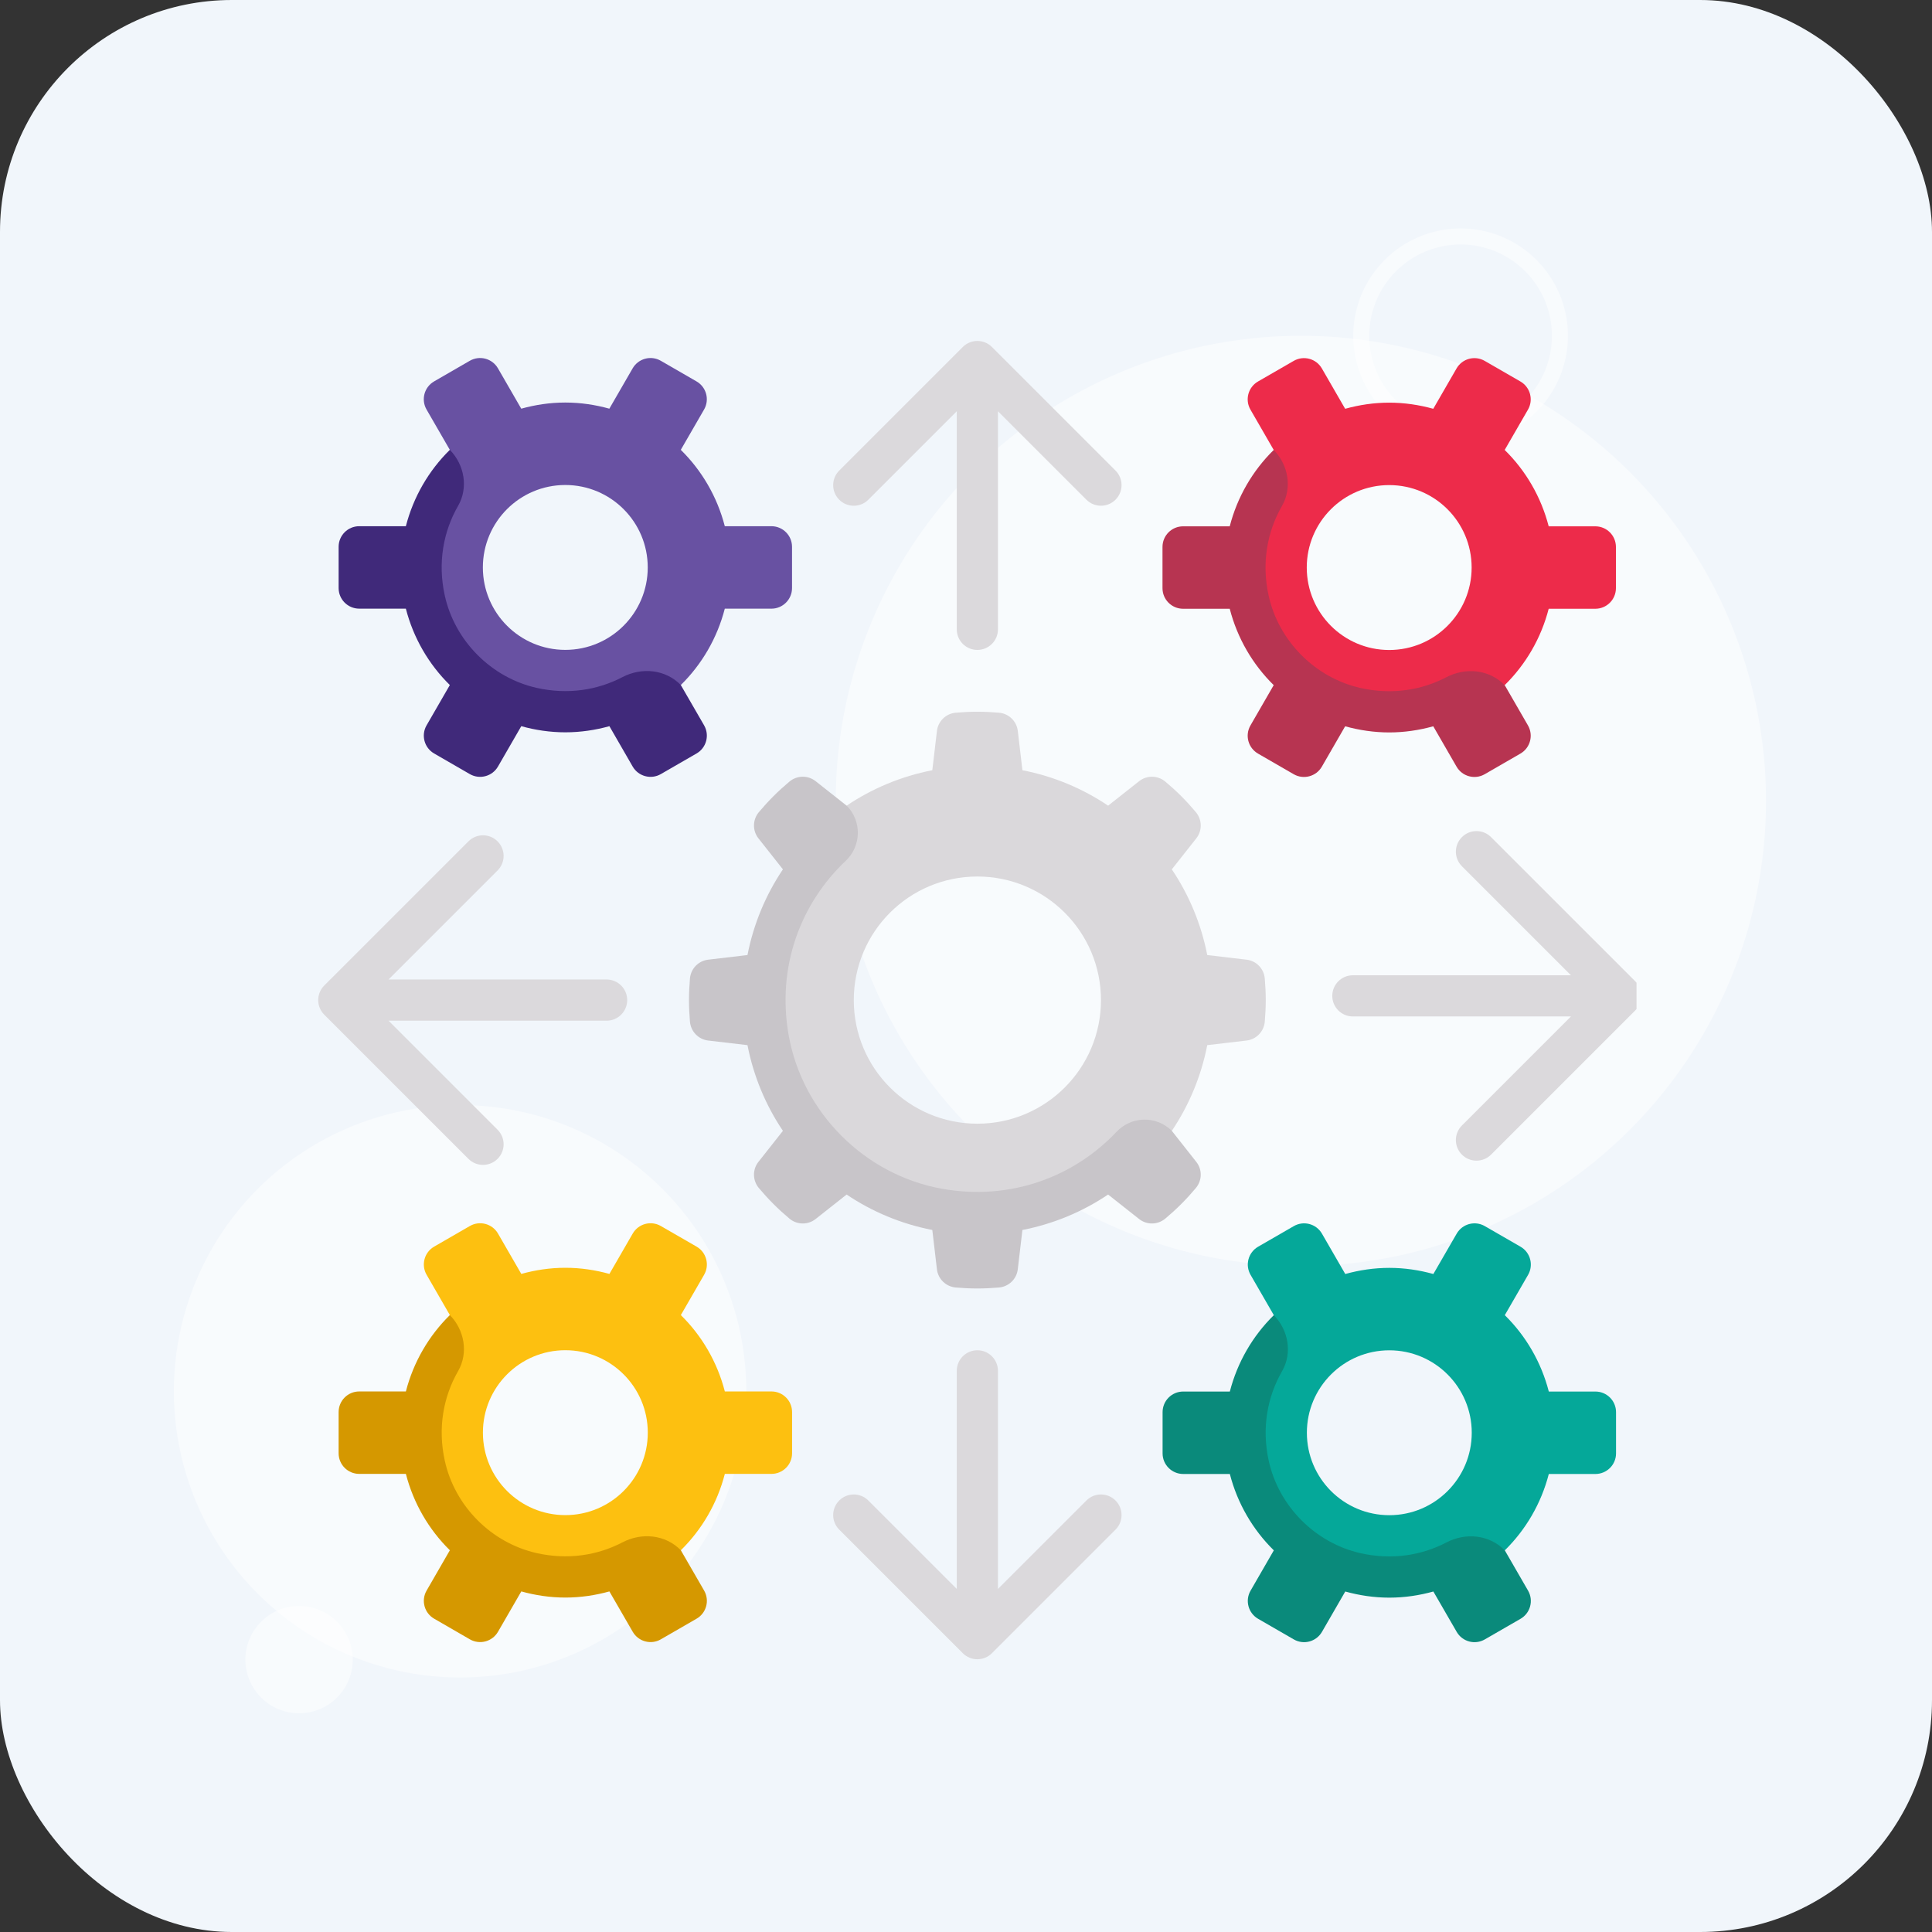 <svg width="85" height="85" viewBox="0 0 85 85" fill="none" xmlns="http://www.w3.org/2000/svg">
<rect x="0" y="0" width="85" height="85" fill="#333333" stroke="none"/>
<rect width="85" height="85" rx="10.2" fill="#F1F6FB"/>
<g clip-path="url(#clip0_68_11181)">
<circle cx="57.234" cy="35.237" r="20.464" fill="white" fill-opacity="0.5"/>
<circle cx="20.242" cy="61.211" r="12.593" fill="white" fill-opacity="0.5"/>
<circle cx="64.26" cy="14.774" r="4.37" stroke="white" stroke-opacity="0.5" stroke-width="0.706"/>
<circle cx="13.158" cy="73.017" r="2.361" fill="white" fill-opacity="0.5"/>
<g clip-path="url(#clip1_68_11181)">
<path d="M71.944 43.173L65.6 36.83C65.246 36.476 64.672 36.476 64.318 36.83C63.964 37.184 63.964 37.757 64.318 38.111L69.115 42.908H59.522C59.021 42.908 58.615 43.314 58.615 43.814C58.615 44.315 59.021 44.72 59.522 44.72H69.115L64.318 49.517C63.964 49.871 63.964 50.445 64.318 50.799C64.495 50.976 64.727 51.064 64.959 51.064C65.191 51.064 65.423 50.976 65.6 50.799L71.944 44.455C72.297 44.101 72.297 43.528 71.944 43.173Z" fill="#DBD9DC"/>
<path d="M43.641 15.266C43.287 14.912 42.713 14.912 42.359 15.266L36.922 20.703C36.568 21.057 36.568 21.631 36.922 21.985C37.276 22.339 37.849 22.339 38.203 21.985L42.094 18.094V27.688C42.094 28.188 42.499 28.594 43 28.594C43.501 28.594 43.906 28.188 43.906 27.688V18.094L47.797 21.985C47.974 22.162 48.206 22.25 48.438 22.25C48.669 22.25 48.901 22.162 49.078 21.985C49.432 21.631 49.432 21.057 49.078 20.703L43.641 15.266Z" fill="#DBD9DC"/>
<path d="M47.797 66.016L43.906 69.906V60.312C43.906 59.812 43.501 59.406 43 59.406C42.499 59.406 42.094 59.812 42.094 60.312V69.906L38.203 66.016C37.849 65.662 37.276 65.662 36.922 66.016C36.568 66.37 36.568 66.943 36.922 67.297L42.359 72.734C42.536 72.911 42.768 73 43 73C43.232 73 43.464 72.912 43.641 72.734L49.078 67.297C49.432 66.943 49.432 66.369 49.078 66.016C48.724 65.662 48.151 65.662 47.797 66.016Z" fill="#DBD9DC"/>
<path d="M26.688 43.094H17.094L21.891 38.297C22.245 37.943 22.245 37.37 21.891 37.016C21.537 36.662 20.963 36.662 20.609 37.016L14.265 43.359C13.912 43.714 13.912 44.287 14.265 44.641L20.609 50.985C20.786 51.162 21.018 51.25 21.25 51.25C21.482 51.25 21.714 51.162 21.891 50.985C22.245 50.631 22.245 50.057 21.891 49.703L17.094 44.906H26.688C27.188 44.906 27.594 44.501 27.594 44C27.594 43.5 27.188 43.094 26.688 43.094Z" fill="#DBD9DC"/>
<path d="M55.645 43.05C55.608 42.619 55.274 42.272 54.844 42.222L53.114 42.018C52.846 40.645 52.309 39.368 51.555 38.248L52.633 36.883C52.901 36.543 52.891 36.062 52.613 35.731C52.411 35.49 52.198 35.255 51.972 35.029C51.745 34.802 51.51 34.59 51.27 34.388C50.938 34.109 50.458 34.1 50.118 34.368L48.753 35.446C47.633 34.691 46.356 34.154 44.982 33.887L44.779 32.156C44.728 31.727 44.381 31.393 43.95 31.356C43.637 31.329 43.321 31.313 43 31.313C42.68 31.313 42.364 31.329 42.05 31.356C41.619 31.393 41.273 31.727 41.222 32.156L41.018 33.887C39.645 34.154 38.368 34.691 37.248 35.446L34.968 38.248L33.323 45.982C33.591 47.356 34.128 48.633 34.882 49.753L41.018 53.403L49.344 51.892L51.555 49.753C52.309 48.633 52.846 47.356 53.114 45.982L54.844 45.779C55.274 45.728 55.608 45.381 55.645 44.95C55.672 44.637 55.688 44.321 55.688 44C55.688 43.68 55.672 43.364 55.645 43.05ZM43 49.438C39.997 49.438 37.563 47.003 37.563 44C37.563 40.997 39.997 38.563 43 38.563C46.003 38.563 48.438 40.997 48.438 44C48.438 47.003 46.003 49.438 43 49.438Z" fill="#DAD8DB"/>
<path d="M34.731 34.388C34.49 34.59 34.255 34.802 34.029 35.029C33.802 35.255 33.59 35.49 33.387 35.731C33.109 36.062 33.099 36.543 33.367 36.883L34.445 38.248C33.691 39.368 33.154 40.645 32.886 42.018L31.156 42.222C30.726 42.272 30.393 42.619 30.355 43.05C30.329 43.364 30.312 43.68 30.312 44C30.312 44.321 30.329 44.637 30.355 44.95C30.393 45.381 30.726 45.728 31.156 45.779L32.886 45.982C33.154 47.356 33.691 48.633 34.445 49.752L33.367 51.118C33.099 51.457 33.109 51.938 33.387 52.269C33.59 52.51 33.802 52.745 34.029 52.971C34.255 53.198 34.49 53.41 34.731 53.613C35.062 53.891 35.543 53.901 35.882 53.633L37.248 52.555C38.367 53.309 39.645 53.846 41.018 54.114L41.221 55.844C41.272 56.274 41.619 56.607 42.05 56.645C42.363 56.672 42.68 56.688 43 56.688C43.32 56.688 43.636 56.672 43.95 56.645C44.381 56.607 44.728 56.274 44.778 55.844L44.982 54.114C46.355 53.846 47.632 53.309 48.752 52.555L50.117 53.633C50.457 53.901 50.938 53.891 51.269 53.613C51.51 53.41 51.745 53.198 51.971 52.971C52.198 52.745 52.41 52.51 52.612 52.269C52.891 51.938 52.901 51.457 52.632 51.118L51.555 49.752C50.877 49.075 49.781 49.099 49.123 49.795C47.265 51.764 44.474 52.84 41.451 52.301C38.045 51.695 35.306 48.955 34.699 45.55C34.16 42.526 35.236 39.735 37.205 37.877C37.901 37.219 37.925 36.123 37.248 35.445L35.882 34.367C35.543 34.1 35.062 34.109 34.731 34.388Z" fill="#C8C5C9"/>
<path d="M33.939 23.151H31.888C31.554 21.856 30.877 20.7 29.952 19.791L30.976 18.018C31.226 17.585 31.078 17.03 30.644 16.78L29.073 15.873C28.64 15.623 28.085 15.771 27.834 16.205L26.809 17.98C26.192 17.809 25.544 17.71 24.871 17.71C24.199 17.71 23.551 17.809 22.933 17.98L21.908 16.205C21.657 15.771 21.103 15.623 20.669 15.873L19.099 16.78C18.665 17.03 18.516 17.585 18.767 18.019L19.79 19.791L18.539 27.71L23.005 31.407L29.952 30.139C30.878 29.23 31.554 28.073 31.888 26.779H33.939C34.44 26.779 34.846 26.372 34.846 25.872V24.058C34.846 23.557 34.44 23.151 33.939 23.151ZM24.871 28.592C22.868 28.592 21.244 26.968 21.244 24.965C21.244 22.962 22.868 21.338 24.871 21.338C26.874 21.338 28.498 22.962 28.498 24.965C28.498 26.968 26.874 28.592 24.871 28.592Z" fill="#6851A2"/>
<path d="M23.612 30.264C21.614 29.815 20.006 28.196 19.567 26.195C19.25 24.751 19.508 23.378 20.154 22.256C20.613 21.46 20.435 20.447 19.791 19.791C18.866 20.7 18.19 21.856 17.856 23.151H15.804C15.303 23.151 14.898 23.557 14.898 24.058V25.872C14.898 26.372 15.303 26.778 15.804 26.778H17.856C18.189 28.073 18.866 29.23 19.791 30.139L18.768 31.911C18.517 32.345 18.666 32.899 19.099 33.15L20.67 34.057C21.104 34.307 21.658 34.158 21.909 33.725L22.934 31.949C23.552 32.121 24.2 32.219 24.872 32.219C25.544 32.219 26.193 32.121 26.811 31.949L27.835 33.725C28.086 34.158 28.64 34.307 29.074 34.057L30.645 33.15C31.079 32.9 31.227 32.345 30.977 31.911L29.953 30.139L29.953 30.138C29.276 29.448 28.239 29.345 27.382 29.792C26.291 30.361 24.983 30.572 23.612 30.264Z" fill="#40297A"/>
<path d="M70.187 23.156H68.136C67.802 21.861 67.126 20.704 66.2 19.796L67.224 18.023C67.474 17.59 67.326 17.035 66.892 16.784L65.321 15.878C64.888 15.627 64.333 15.776 64.083 16.209L63.058 17.985C62.44 17.814 61.792 17.715 61.119 17.715C60.447 17.715 59.799 17.814 59.181 17.985L58.156 16.209C57.906 15.776 57.351 15.627 56.917 15.878L55.347 16.784C54.913 17.035 54.764 17.589 55.015 18.023L56.038 19.796L54.787 27.715L59.252 31.411L66.2 30.143C67.126 29.234 67.802 28.078 68.136 26.783H70.187C70.688 26.783 71.094 26.377 71.094 25.876V24.063C71.094 23.562 70.688 23.156 70.187 23.156ZM61.119 28.597C59.116 28.597 57.492 26.973 57.492 24.969C57.492 22.966 59.116 21.342 61.119 21.342C63.123 21.342 64.746 22.966 64.746 24.969C64.746 26.973 63.123 28.597 61.119 28.597Z" fill="#ED2B4A"/>
<path d="M59.859 30.269C57.861 29.82 56.252 28.201 55.813 26.2C55.497 24.756 55.755 23.383 56.401 22.261C56.86 21.465 56.682 20.452 56.038 19.796C55.113 20.705 54.437 21.861 54.103 23.156H52.051C51.55 23.156 51.145 23.562 51.145 24.063V25.877C51.145 26.377 51.55 26.783 52.051 26.783H54.103C54.437 28.078 55.113 29.235 56.038 30.143L55.015 31.916C54.764 32.35 54.913 32.904 55.347 33.155L56.917 34.062C57.351 34.312 57.906 34.163 58.156 33.73L59.181 31.954C59.799 32.125 60.447 32.224 61.119 32.224C61.792 32.224 62.44 32.125 63.058 31.954L64.083 33.73C64.333 34.163 64.888 34.312 65.321 34.062L66.892 33.155C67.326 32.904 67.474 32.35 67.224 31.916L66.201 30.143L66.2 30.143C65.523 29.453 64.486 29.349 63.629 29.797C62.538 30.366 61.23 30.577 59.859 30.269Z" fill="#B73451"/>
<path d="M70.192 61.222H68.141C67.807 59.927 67.13 58.77 66.205 57.862L67.229 56.089C67.479 55.656 67.331 55.101 66.897 54.85L65.326 53.944C64.893 53.693 64.338 53.842 64.088 54.276L63.062 56.051C62.445 55.88 61.797 55.781 61.124 55.781C60.452 55.781 59.804 55.88 59.186 56.051L58.161 54.276C57.91 53.842 57.356 53.693 56.922 53.944L55.352 54.85C54.918 55.101 54.769 55.655 55.02 56.089L56.043 57.862L54.792 65.781L59.257 69.477L66.205 68.209C67.13 67.3 67.807 66.144 68.141 64.849H70.192C70.693 64.849 71.099 64.443 71.099 63.942V62.129C71.099 61.628 70.693 61.222 70.192 61.222ZM61.124 66.662C59.121 66.662 57.497 65.038 57.497 63.035C57.497 61.032 59.121 59.408 61.124 59.408C63.127 59.408 64.751 61.032 64.751 63.035C64.751 65.039 63.127 66.662 61.124 66.662Z" fill="#05A899"/>
<path d="M59.864 68.335C57.865 67.885 56.257 66.267 55.818 64.266C55.502 62.822 55.76 61.448 56.406 60.327C56.865 59.531 56.687 58.517 56.043 57.862C55.118 58.771 54.441 59.927 54.108 61.222H52.056C51.555 61.222 51.149 61.628 51.149 62.129V63.942C51.149 64.443 51.555 64.849 52.056 64.849H54.108C54.441 66.144 55.118 67.3 56.043 68.209L55.02 69.982C54.769 70.415 54.918 70.97 55.352 71.221L56.922 72.127C57.356 72.378 57.91 72.229 58.161 71.795L59.186 70.02C59.804 70.191 60.452 70.29 61.124 70.29C61.797 70.29 62.445 70.191 63.062 70.02L64.088 71.795C64.338 72.229 64.892 72.378 65.326 72.127L66.897 71.221C67.331 70.97 67.479 70.415 67.229 69.982L66.205 68.209L66.205 68.209C65.528 67.519 64.491 67.415 63.634 67.862C62.543 68.432 61.234 68.643 59.864 68.335Z" fill="#0A8A7B"/>
<path d="M33.941 61.218H31.89C31.556 59.923 30.88 58.767 29.954 57.858L30.978 56.085C31.228 55.652 31.08 55.097 30.646 54.846L29.075 53.94C28.642 53.689 28.087 53.838 27.837 54.272L26.812 56.047C26.194 55.876 25.546 55.777 24.873 55.777C24.201 55.777 23.553 55.876 22.935 56.047L21.91 54.272C21.66 53.838 21.105 53.689 20.671 53.94L19.101 54.846C18.667 55.097 18.518 55.651 18.769 56.085L19.792 57.858L18.541 65.777L23.006 69.474L29.954 68.205C30.88 67.296 31.556 66.14 31.89 64.845H33.941C34.442 64.845 34.848 64.439 34.848 63.938V62.125C34.848 61.624 34.442 61.218 33.941 61.218ZM24.873 66.659C22.87 66.659 21.246 65.035 21.246 63.031C21.246 61.028 22.87 59.404 24.873 59.404C26.877 59.404 28.5 61.028 28.5 63.031C28.5 65.035 26.877 66.659 24.873 66.659Z" fill="#FDC010"/>
<path d="M23.613 68.33C21.615 67.881 20.006 66.263 19.568 64.262C19.251 62.818 19.509 61.444 20.155 60.322C20.614 59.526 20.436 58.513 19.792 57.858C18.867 58.767 18.191 59.923 17.857 61.218H15.805C15.304 61.218 14.898 61.624 14.898 62.125V63.938C14.898 64.439 15.304 64.845 15.805 64.845H17.857C18.191 66.14 18.867 67.296 19.792 68.205L18.769 69.978C18.518 70.411 18.667 70.966 19.101 71.216L20.671 72.123C21.105 72.374 21.659 72.225 21.91 71.791L22.935 70.016C23.553 70.187 24.201 70.286 24.873 70.286C25.546 70.286 26.194 70.187 26.811 70.016L27.837 71.791C28.087 72.225 28.642 72.374 29.075 72.123L30.646 71.216C31.08 70.966 31.228 70.411 30.978 69.978L29.954 68.205L29.954 68.204C29.277 67.515 28.24 67.411 27.383 67.858C26.292 68.428 24.984 68.638 23.613 68.33Z" fill="#D59800"/>
</g>
</g>
<defs>
<clipPath id="clip0_68_11181">
<rect width="70.55" height="70.55" fill="white" transform="translate(7.65 7.65)"/>
</clipPath>
<clipPath id="clip1_68_11181">
<rect width="58" height="58" fill="white" transform="translate(14 15)"/>
</clipPath>
</defs>
</svg>
